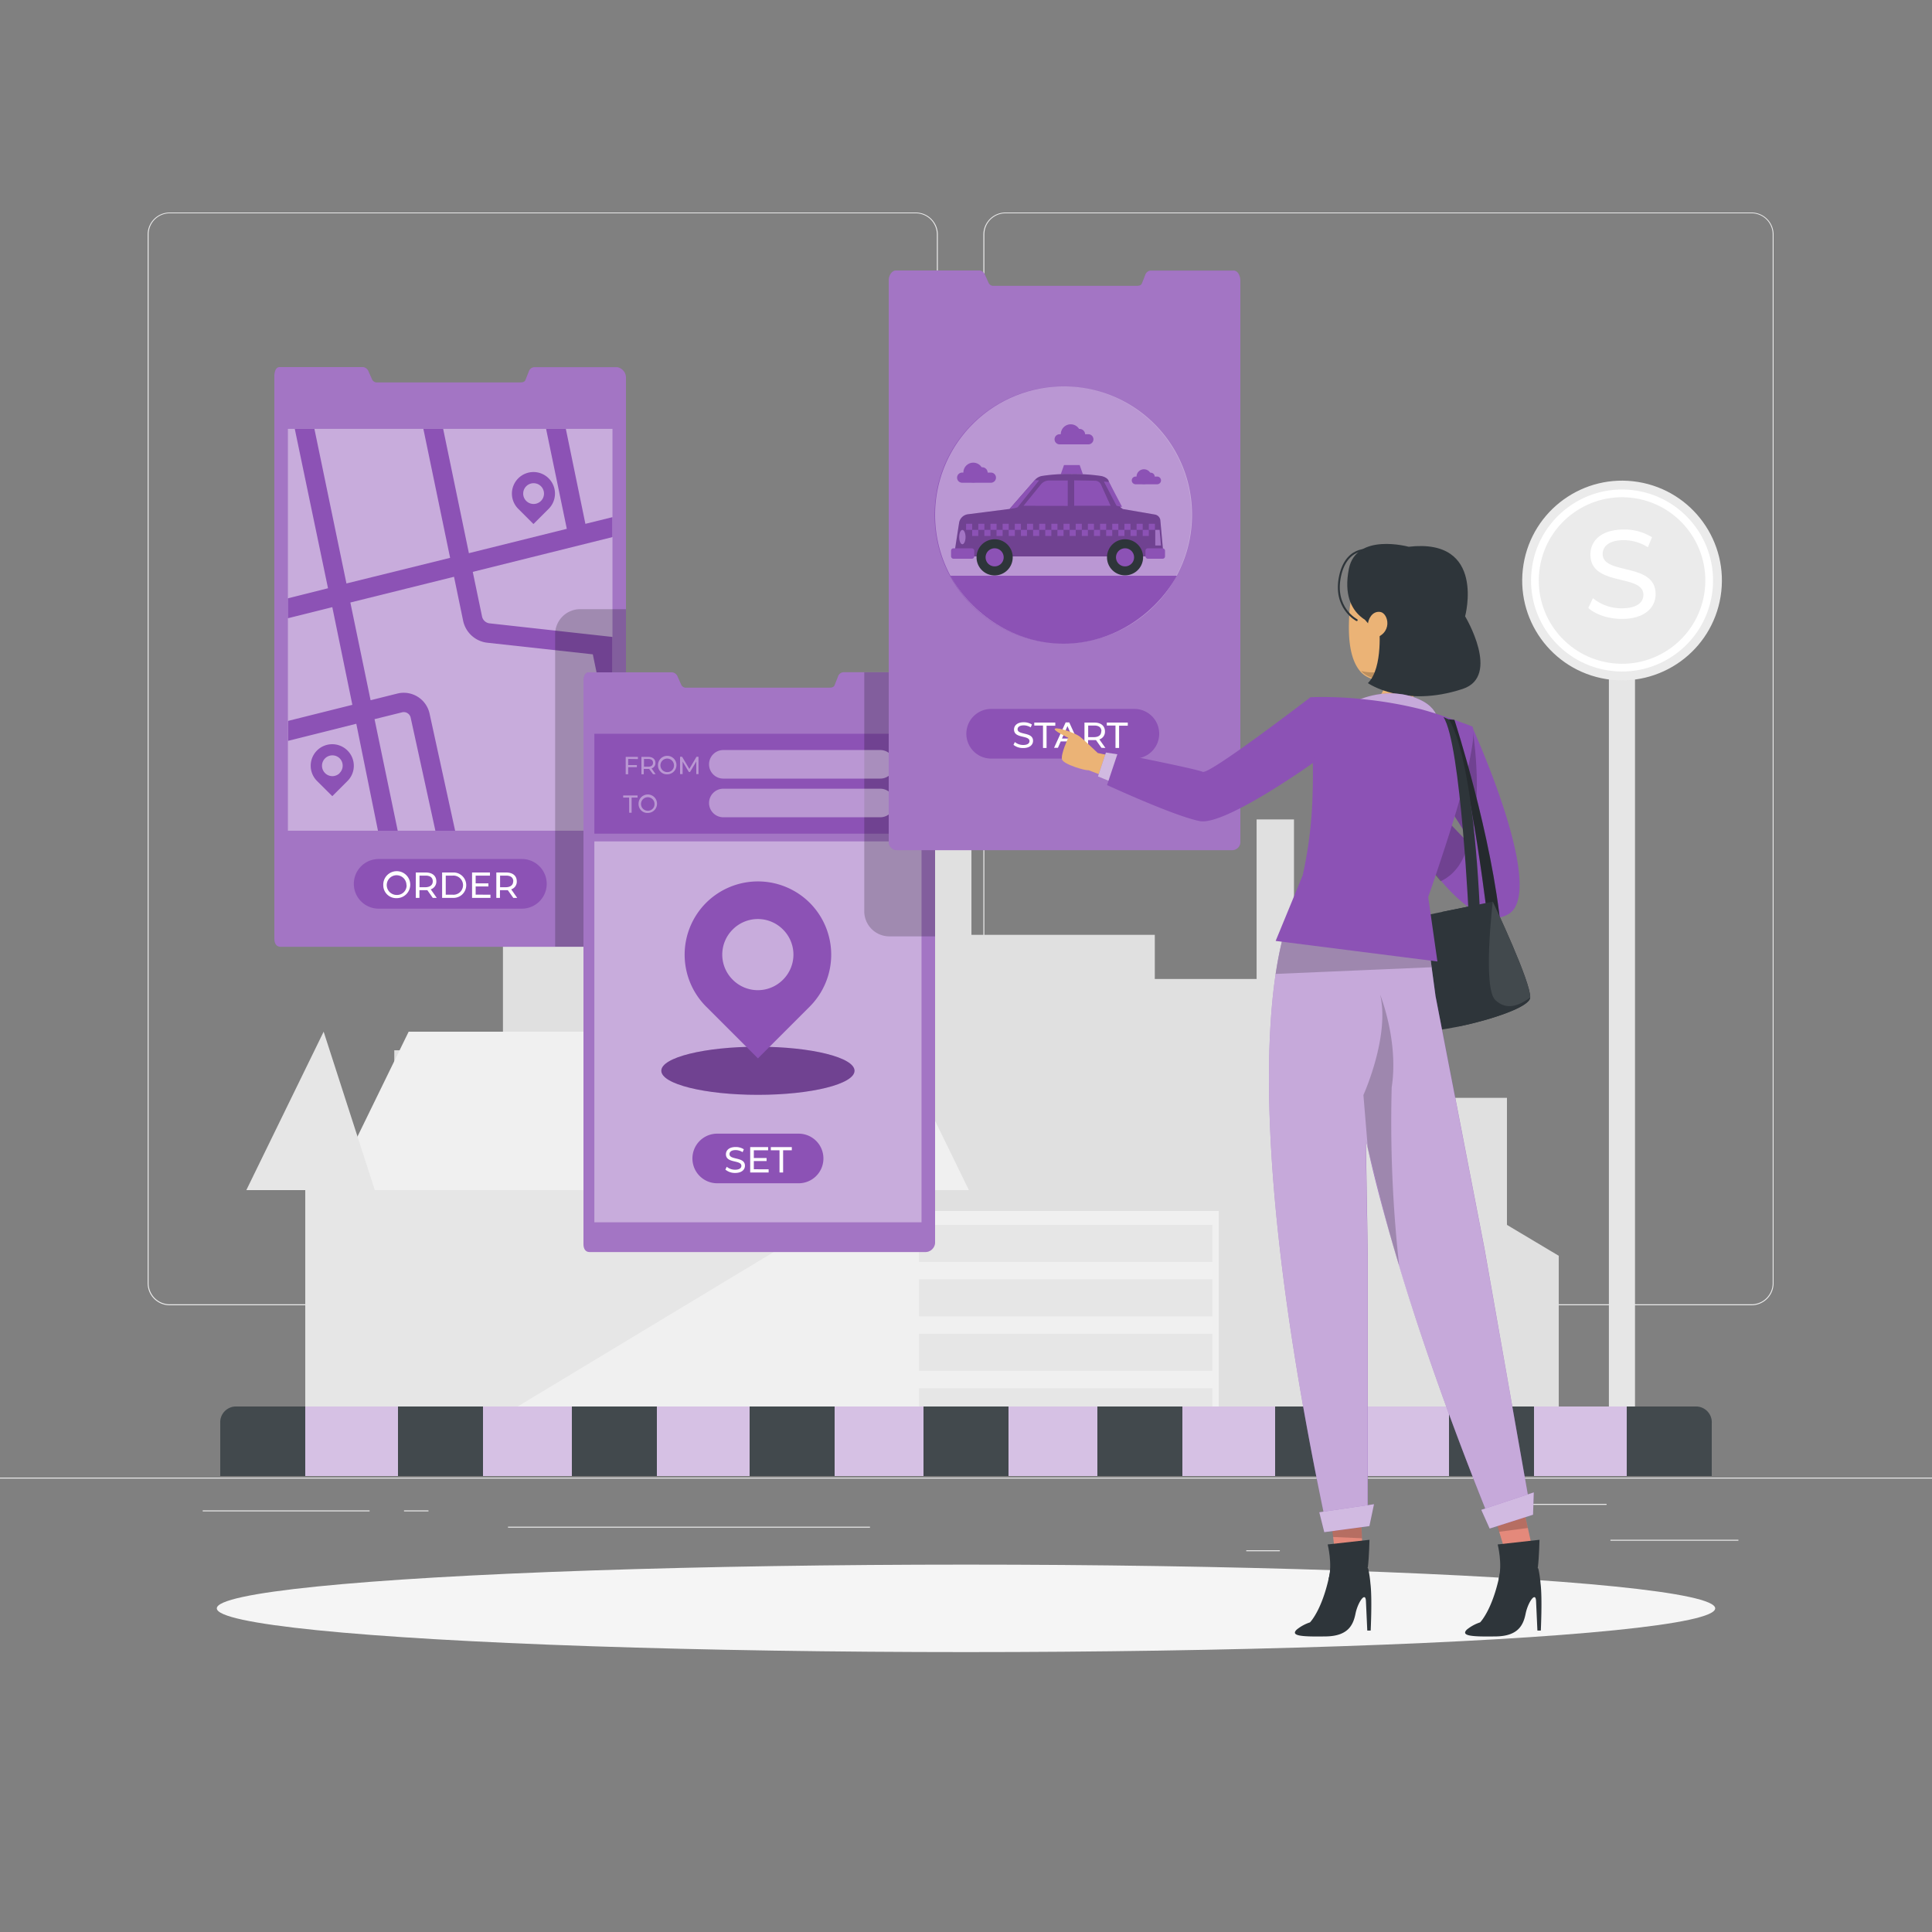 <svg xmlns="http://www.w3.org/2000/svg" viewBox="0 0 500 500"><rect x="0" y="0" width="500" height="500" fill="#808080" stroke="none"/><g id="freepik--background-complete--inject-2"><rect y="382.4" width="500" height="0.25" style="fill:#ebebeb"></rect><rect x="416.78" y="398.49" width="33.12" height="0.25" style="fill:#ebebeb"></rect><rect x="322.53" y="401.21" width="8.69" height="0.25" style="fill:#ebebeb"></rect><rect x="396.59" y="389.21" width="19.19" height="0.25" style="fill:#ebebeb"></rect><rect x="52.46" y="390.89" width="43.19" height="0.25" style="fill:#ebebeb"></rect><rect x="104.56" y="390.89" width="6.33" height="0.25" style="fill:#ebebeb"></rect><rect x="131.47" y="395.11" width="93.68" height="0.25" style="fill:#ebebeb"></rect><path d="M237,337.8H43.91a5.71,5.71,0,0,1-5.7-5.71V60.66A5.71,5.71,0,0,1,43.91,55H237a5.71,5.71,0,0,1,5.71,5.71V332.09A5.71,5.71,0,0,1,237,337.8ZM43.91,55.2a5.46,5.46,0,0,0-5.45,5.46V332.09a5.46,5.46,0,0,0,5.45,5.46H237a5.47,5.47,0,0,0,5.46-5.46V60.66A5.47,5.47,0,0,0,237,55.2Z" style="fill:#ebebeb"></path><path d="M453.31,337.8H260.21a5.72,5.72,0,0,1-5.71-5.71V60.66A5.72,5.72,0,0,1,260.21,55h193.1A5.71,5.71,0,0,1,459,60.66V332.09A5.71,5.71,0,0,1,453.31,337.8ZM260.21,55.2a5.47,5.47,0,0,0-5.46,5.46V332.09a5.47,5.47,0,0,0,5.46,5.46h193.1a5.47,5.47,0,0,0,5.46-5.46V60.66a5.47,5.47,0,0,0-5.46-5.46Z" style="fill:#ebebeb"></path><polygon points="390 317 390 284.12 334.88 284.12 334.88 212.07 325.21 212.07 325.21 253.36 298.86 253.36 298.86 241.94 251.41 241.94 251.41 202.4 242.62 202.4 242.62 154.08 235.59 154.08 235.59 201.52 218.9 201.52 218.9 271.81 187.27 271.81 187.27 201.52 130.16 201.52 130.16 271.81 102.04 271.81 102.04 366.71 403.41 366.71 403.41 325 390 317" style="fill:#e0e0e0"></polygon><polygon points="250.75 308 230.74 267 105.76 267 85.75 308 101 308 101 367 235 367 235 308 250.75 308" style="fill:#f0f0f0"></polygon><rect x="223" y="313.38" width="92.41" height="53.62" style="fill:#f0f0f0"></rect><rect x="237.85" y="317" width="75.91" height="9.58" style="fill:#e6e6e6"></rect><rect x="237.85" y="331.09" width="75.91" height="9.58" style="fill:#e6e6e6"></rect><rect x="237.85" y="345.18" width="75.91" height="9.58" style="fill:#e6e6e6"></rect><rect x="237.85" y="359.27" width="75.91" height="7.73" style="fill:#e6e6e6"></rect><polygon points="213 308 97 308 83.76 267 63.75 308 79 308 79 367 129 367 213 316.33 213 308" style="fill:#e6e6e6"></polygon><rect x="416.38" y="133.27" width="6.76" height="233.73" style="fill:#e6e6e6"></rect><circle cx="419.76" cy="150.23" r="25.84" transform="translate(204.24 540.5) rotate(-80.78)" style="fill:#ebebeb"></circle><path d="M411.05,157.34l1.2-2.53a11.64,11.64,0,0,0,7.46,2.62c3.92,0,5.6-1.52,5.6-3.49,0-5.52-13.71-2-13.71-10.44,0-3.49,2.72-6.46,8.66-6.46a13.37,13.37,0,0,1,7.28,2l-1.07,2.59a11.68,11.68,0,0,0-6.21-1.84c-3.84,0-5.49,1.61-5.49,3.58,0,5.53,13.7,2.07,13.7,10.38,0,3.46-2.78,6.43-8.76,6.43C416.26,160.18,412.86,159,411.05,157.34Z" style="fill:#fff"></path><circle cx="419.76" cy="150.23" r="22.55" transform="translate(204.24 540.5) rotate(-80.78)" style="fill:none;stroke:#fff;stroke-miterlimit:10;stroke-width:2px"></circle></g><g id="freepik--Shadow--inject-2"><ellipse id="freepik--path--inject-2" cx="250" cy="416.24" rx="193.89" ry="11.32" style="fill:#f5f5f5"></ellipse></g><g id="freepik--Street--inject-2"><path d="M443,368.3V382H57V368.3a4.08,4.08,0,0,1,4-4.3H439A4.08,4.08,0,0,1,443,368.3Z" style="fill:#2e353a"></path><rect x="79" y="364" width="24" height="18" style="fill:#8C52B5"></rect><rect x="125" y="364" width="23" height="18" style="fill:#8C52B5"></rect><rect x="170" y="364" width="24" height="18" style="fill:#8C52B5"></rect><rect x="216" y="364" width="23" height="18" style="fill:#8C52B5"></rect><rect x="261" y="364" width="23" height="18" style="fill:#8C52B5"></rect><rect x="306" y="364" width="24" height="18" style="fill:#8C52B5"></rect><rect x="352" y="364" width="23" height="18" style="fill:#8C52B5"></rect><rect x="397" y="364" width="24" height="18" style="fill:#8C52B5"></rect><g style="opacity:0.6;isolation:isolate"><rect x="79" y="364" width="24" height="18" style="fill:#fff"></rect><rect x="125" y="364" width="23" height="18" style="fill:#fff"></rect><rect x="170" y="364" width="24" height="18" style="fill:#fff"></rect><rect x="216" y="364" width="23" height="18" style="fill:#fff"></rect><rect x="261" y="364" width="23" height="18" style="fill:#fff"></rect><rect x="306" y="364" width="24" height="18" style="fill:#fff"></rect><rect x="352" y="364" width="23" height="18" style="fill:#fff"></rect><rect x="397" y="364" width="24" height="18" style="fill:#fff"></rect></g><path d="M443,368.3V382H57V368.3a4.08,4.08,0,0,1,4-4.3H439A4.08,4.08,0,0,1,443,368.3Z" style="fill:#fff;opacity:0.1;isolation:isolate"></path></g><g id="freepik--Screen3--inject-2"><path d="M162,97.64v145a2.54,2.54,0,0,1-2.6,2.39H72.67c-1.24,0-1.67-.95-1.67-2.19V97.44c0-1.07.29-2.44,1.36-2.44H94a1.76,1.76,0,0,1,1.4,1.19l.89,2a1.38,1.38,0,0,0,1.4.78h36.91c.62,0,1.17-.09,1.4-.66l.9-2.29a1.58,1.58,0,0,1,1.39-1H159.7A2.75,2.75,0,0,1,162,97.64Z" style="fill:#8C52B5"></path><path d="M162,97.64v145a2.54,2.54,0,0,1-2.6,2.39H72.67c-1.24,0-1.67-.95-1.67-2.19V97.44c0-1.07.29-2.44,1.36-2.44H94a1.76,1.76,0,0,1,1.4,1.19l.89,2a1.38,1.38,0,0,0,1.4.78h36.91c.62,0,1.17-.09,1.4-.66l.9-2.29a1.58,1.58,0,0,1,1.39-1H159.7A2.75,2.75,0,0,1,162,97.64Z" style="fill:#fff;opacity:0.2"></path><rect x="74.51" y="110.99" width="84" height="104" style="fill:#fff;opacity:0.4;isolation:isolate"></rect><path d="M142,123.8h0a5.56,5.56,0,0,0-7.88,0h0a5.56,5.56,0,0,0,0,7.88l3.94,3.94,3.94-3.94A5.58,5.58,0,0,0,142,123.8Zm-2,5.84h0a2.7,2.7,0,0,1-3.81,0h0a2.69,2.69,0,0,1,0-3.8h0a2.7,2.7,0,0,1,3.81,0h0A2.69,2.69,0,0,1,140,129.64Z" style="fill:#8C52B5"></path><path d="M89.92,194.23h0a5.58,5.58,0,0,0-7.88,0h0a5.58,5.58,0,0,0,0,7.88L86,206.05l3.94-3.94A5.56,5.56,0,0,0,89.92,194.23Zm-2,5.84h0a2.67,2.67,0,0,1-3.8,0h0a2.69,2.69,0,0,1,0-3.8h0a2.69,2.69,0,0,1,3.8,0h0A2.69,2.69,0,0,1,87.88,200.07Z" style="fill:#8C52B5"></path><path d="M146.44,111h-5.11l5.36,25.86-25.34,6.3L114.69,111h-5.12l6.92,33.37L89.66,151l-8.29-40H76.29l8.6,41.24-10.38,2.6V160L86,157.13l5.19,25.28-16.64,4.16v5.16l17.66-4.42L97.82,215h5.11l-6-28.88,7.12-1.77a1.75,1.75,0,0,1,1.41.22,1.81,1.81,0,0,1,.82,1.16l6.4,29.27h5.11l-6.62-30.33a6.84,6.84,0,0,0-8.33-5.18l-6.93,1.73-5.24-25.29,26.83-6.66,2.35,11.34a7.22,7.22,0,0,0,6.3,5.73l27.27,3,5.08,24.5v-29l-31.8-3.52a2.25,2.25,0,0,1-1.95-1.78l-2.4-11.54,36.15-9v-5.16l-7,1.73Z" style="fill:#8C52B5"></path><path d="M135.05,235.16H98a6.43,6.43,0,0,1-6.43-6.42h0A6.43,6.43,0,0,1,98,222.31h37.07a6.43,6.43,0,0,1,6.42,6.43h0A6.43,6.43,0,0,1,135.05,235.16Z" style="fill:#8C52B5"></path><path d="M99.19,229.08a3.49,3.49,0,1,1,3.5,3.36A3.34,3.34,0,0,1,99.19,229.08Zm6,0a2.55,2.55,0,1,0-2.54,2.53A2.46,2.46,0,0,0,105.23,229.08Z" style="fill:#fff"></path><path d="M112,232.37l-1.41-2-.41,0h-1.63v2h-.94V225.8h2.57c1.7,0,2.74.86,2.74,2.29a2.08,2.08,0,0,1-1.45,2.07l1.56,2.21Zm0-4.28c0-.94-.63-1.48-1.83-1.48h-1.6v3h1.6C111.34,229.57,112,229,112,228.09Z" style="fill:#fff"></path><path d="M114.42,225.8h2.77a3.29,3.29,0,1,1,0,6.57h-2.77Zm2.71,5.75a2.48,2.48,0,1,0,0-4.94h-1.77v4.94Z" style="fill:#fff"></path><path d="M126.93,231.55v.82h-4.76V225.8h4.63v.81h-3.7v2h3.3v.8h-3.3v2.12Z" style="fill:#fff"></path><path d="M132.84,232.37l-1.42-2-.41,0h-1.62v2h-.94V225.8H131c1.71,0,2.74.86,2.74,2.29a2.07,2.07,0,0,1-1.44,2.07l1.55,2.21Zm0-4.28c0-.94-.63-1.48-1.83-1.48h-1.59v3H131C132.18,229.57,132.81,229,132.81,228.09Z" style="fill:#fff"></path><path d="M162,157.65v84.71a2.65,2.65,0,0,1-2.64,2.64H143.67V164.15a6.5,6.5,0,0,1,6.5-6.5Z" style="opacity:0.2;isolation:isolate"></path></g><g id="freepik--Screen2--inject-2"><path d="M242,176.64v145a2.55,2.55,0,0,1-2.61,2.39H152.66c-1.24,0-1.66-.95-1.66-2.19V176.44c0-1.07.27-2.44,1.35-2.44H174a1.76,1.76,0,0,1,1.4,1.19l.89,2a1.38,1.38,0,0,0,1.4.78h36.91c.61,0,1.17-.09,1.4-.66l.9-2.29a1.58,1.58,0,0,1,1.39-1.05h21.37A2.77,2.77,0,0,1,242,176.64Z" style="fill:#8C52B5"></path><path d="M242,176.64v145a2.55,2.55,0,0,1-2.61,2.39H152.66c-1.24,0-1.66-.95-1.66-2.19V176.44c0-1.07.27-2.44,1.35-2.44H174a1.76,1.76,0,0,1,1.4,1.19l.89,2a1.38,1.38,0,0,0,1.4.78h36.91c.61,0,1.17-.09,1.4-.66l.9-2.29a1.58,1.58,0,0,1,1.39-1.05h21.37A2.77,2.77,0,0,1,242,176.64Z" style="fill:#fff;opacity:0.2"></path><rect x="153.82" y="189.9" width="84.67" height="25.85" style="fill:#8C52B5"></rect><rect x="153.82" y="217.75" width="84.67" height="98.58" style="fill:#fff;opacity:0.4;isolation:isolate"></rect><g style="opacity:0.4;isolation:isolate"><path d="M162.57,196.41V198h2.25v.55h-2.25v1.82h-.64v-4.49h3.16v.56Z" style="fill:#fff"></path><path d="M169,200.34,168,199h-1.39v1.37H166v-4.49h1.75c1.16,0,1.87.59,1.87,1.56a1.41,1.41,0,0,1-1,1.42l1.06,1.51Zm0-2.93c0-.64-.43-1-1.25-1h-1.09v2h1.09C168.55,198.43,169,198.05,169,197.41Z" style="fill:#fff"></path><path d="M170.29,198.09a2.39,2.39,0,1,1,2.39,2.3A2.28,2.28,0,0,1,170.29,198.09Zm4.13,0a1.75,1.75,0,1,0-1.74,1.73A1.68,1.68,0,0,0,174.42,198.09Z" style="fill:#fff"></path><path d="M180.2,200.34v-3.27l-1.62,2.72h-.3l-1.62-2.7v3.25H176v-4.49h.53l1.87,3.15,1.85-3.15h.52v4.49Z" style="fill:#fff"></path></g><path d="M221.15,277.11c0,3.44-11.19,6.23-25,6.23s-25-2.79-25-6.23,11.19-6.22,25-6.22S221.15,273.67,221.15,277.11Z" style="fill:#8C52B5"></path><path d="M221.15,277.11c0,3.44-11.19,6.23-25,6.23s-25-2.79-25-6.23,11.19-6.22,25-6.22S221.15,273.67,221.15,277.11Z" style="opacity:0.2;isolation:isolate"></path><path d="M209.57,233.66h0a19,19,0,0,0-26.84,0h0a19,19,0,0,0,0,26.83l13.42,13.42,13.42-13.42A19,19,0,0,0,209.57,233.66Zm-6.94,19.89h0a9.16,9.16,0,0,1-13,0h0a9.15,9.15,0,0,1,0-13h0a9.16,9.16,0,0,1,13,0h0A9.15,9.15,0,0,1,202.63,253.55Z" style="fill:#8C52B5"></path><path d="M206.68,306.23H185.62a6.41,6.41,0,0,1-6.42-6.42h0a6.41,6.41,0,0,1,6.42-6.42h21.06a6.41,6.41,0,0,1,6.42,6.42h0A6.41,6.41,0,0,1,206.68,306.23Z" style="fill:#8C52B5"></path><path d="M187.73,302.69l.35-.73a3.36,3.36,0,0,0,2.16.76c1.14,0,1.63-.44,1.63-1,0-1.6-4-.59-4-3,0-1,.79-1.87,2.51-1.87a3.87,3.87,0,0,1,2.12.58l-.31.75a3.39,3.39,0,0,0-1.81-.54c-1.11,0-1.59.47-1.59,1.05,0,1.6,4,.6,4,3,0,1-.81,1.87-2.55,1.87A3.87,3.87,0,0,1,187.73,302.69Z" style="fill:#fff"></path><path d="M198.92,302.62v.82h-4.77v-6.57h4.64v.82h-3.7v2h3.3v.79h-3.3v2.12Z" style="fill:#fff"></path><path d="M201.74,297.69h-2.25v-.82h5.43v.82h-2.25v5.75h-.93Z" style="fill:#fff"></path><path d="M242,242.33V176.64a2.65,2.65,0,0,0-2.64-2.64H223.67v61.83a6.5,6.5,0,0,0,6.5,6.5Z" style="opacity:0.2;isolation:isolate"></path><g style="opacity:0.4;isolation:isolate"><path d="M162.82,206.41h-1.54v-.55H165v.55h-1.54v3.93h-.63Z" style="fill:#fff"></path><path d="M165.26,208.1a2.39,2.39,0,1,1,2.39,2.29A2.28,2.28,0,0,1,165.26,208.1Zm4.13,0a1.75,1.75,0,1,0-1.74,1.72A1.69,1.69,0,0,0,169.39,208.1Z" style="fill:#fff"></path></g><path d="M227.8,194.11H187.2a3.69,3.69,0,0,0-3.7,3.69h0a3.69,3.69,0,0,0,3.7,3.7h40.6a3.69,3.69,0,0,0,3.7-3.7h0A3.69,3.69,0,0,0,227.8,194.11Z" style="fill:#fff;opacity:0.4;isolation:isolate"></path><path d="M227.8,204.12H187.2a3.69,3.69,0,0,0-3.7,3.69h0a3.7,3.7,0,0,0,3.7,3.7h40.6a3.7,3.7,0,0,0,3.7-3.7h0A3.69,3.69,0,0,0,227.8,204.12Z" style="fill:#fff;opacity:0.4;isolation:isolate"></path></g><g id="freepik--Screen1--inject-2"><path d="M321,72.64v145a2.13,2.13,0,0,1-2.1,2.39H232.17a2.14,2.14,0,0,1-2.17-2.19V72.44c0-1.07.79-2.44,1.86-2.44h21.68a1.75,1.75,0,0,1,1.4,1.19l.9,2a1.37,1.37,0,0,0,1.39.78h36.92c.61,0,1.16-.09,1.39-.66l.9-2.29a1.59,1.59,0,0,1,1.4-1h21.37C320.39,70,321,71.45,321,72.64Z" style="fill:#8C52B5"></path><path d="M321,72.64v145a2.13,2.13,0,0,1-2.1,2.39H232.17a2.14,2.14,0,0,1-2.17-2.19V72.44c0-1.07.79-2.44,1.86-2.44h21.68a1.75,1.75,0,0,1,1.4,1.19l.9,2a1.37,1.37,0,0,0,1.39.78h36.92c.61,0,1.16-.09,1.39-.66l.9-2.29a1.59,1.59,0,0,1,1.4-1h21.37C320.39,70,321,71.45,321,72.64Z" style="fill:#fff;opacity:0.2"></path><circle cx="275.11" cy="133.25" r="33.25" style="fill:#8C52B5"></circle><path d="M308.5,133.25A33.25,33.25,0,1,1,275.25,100,33.19,33.19,0,0,1,308.5,133.25Z" style="fill:#fff;opacity:0.4;isolation:isolate"></path><polygon points="280.25 122.73 274.53 122.73 275.36 120.36 279.42 120.36 280.25 122.73" style="fill:#8C52B5"></polygon><path d="M301.14,144H246.87l1.34-8.67a2.66,2.66,0,0,1,2.3-2.24l10.78-1.38,6.51-7.46,0,0a3.24,3.24,0,0,1,1.85-1.07,43.26,43.26,0,0,1,7.68-.49,47.1,47.1,0,0,1,7.52.48c1,.15,2.13.75,2.13,1.63h0s.07.07.08.1l3,6.33-.08.09h0l.63.42,8.25,1.42a1.7,1.7,0,0,1,1.43,1.45Z" style="fill:#8C52B5"></path><path d="M301.14,144H246.87l1.34-8.67a2.66,2.66,0,0,1,2.3-2.24l10.78-1.38,6.51-7.46,0,0a3.24,3.24,0,0,1,1.85-1.07,43.26,43.26,0,0,1,7.68-.49,47.1,47.1,0,0,1,7.52.48c1,.15,2.13.75,2.13,1.63h0s.07.07.08.1l3,6.33-.08.09h0l.63.42,8.25,1.42a1.7,1.7,0,0,1,1.43,1.45Z" style="opacity:0.2;isolation:isolate"></path><path d="M262.09,144.24a4.68,4.68,0,1,1-4.67-4.68A4.67,4.67,0,0,1,262.09,144.24Z" style="fill:#2e353a"></path><path d="M259.75,144.24a2.34,2.34,0,1,1-2.33-2.34A2.33,2.33,0,0,1,259.75,144.24Z" style="fill:#8C52B5"></path><path d="M295.83,144.24a4.67,4.67,0,1,1-4.67-4.68A4.67,4.67,0,0,1,295.83,144.24Z" style="fill:#2e353a"></path><path d="M293.5,144.24a2.34,2.34,0,1,1-2.34-2.34A2.33,2.33,0,0,1,293.5,144.24Z" style="fill:#8C52B5"></path><rect x="246.13" y="141.9" width="6.01" height="2.7" rx="0.6" style="fill:#8C52B5"></rect><rect x="296.44" y="141.9" width="5.07" height="2.7" rx="0.6" style="fill:#8C52B5"></rect><path d="M249.88,139c0,1-.37,1.85-.82,1.85s-.82-.83-.82-1.85.36-1.85.82-1.85S249.88,138,249.88,139Z" style="fill:#8C52B5"></path><polygon points="300.45 141.17 298.98 141.17 298.98 137.13 300.11 137.13 300.45 141.17" style="fill:#8C52B5"></polygon><rect x="250.02" y="135.55" width="1.58" height="1.58" style="fill:#8C52B5"></rect><rect x="251.6" y="137.13" width="1.58" height="1.58" style="fill:#8C52B5"></rect><rect x="253.18" y="135.55" width="1.58" height="1.58" style="fill:#8C52B5"></rect><rect x="254.75" y="137.13" width="1.58" height="1.58" style="fill:#8C52B5"></rect><rect x="256.33" y="135.55" width="1.58" height="1.58" style="fill:#8C52B5"></rect><rect x="257.9" y="137.13" width="1.58" height="1.58" style="fill:#8C52B5"></rect><rect x="259.48" y="135.55" width="1.58" height="1.58" style="fill:#8C52B5"></rect><rect x="261.06" y="137.13" width="1.58" height="1.58" style="fill:#8C52B5"></rect><rect x="262.63" y="135.55" width="1.58" height="1.58" style="fill:#8C52B5"></rect><rect x="264.21" y="137.13" width="1.58" height="1.58" style="fill:#8C52B5"></rect><rect x="265.78" y="135.55" width="1.58" height="1.58" style="fill:#8C52B5"></rect><rect x="267.36" y="137.13" width="1.58" height="1.58" style="fill:#8C52B5"></rect><rect x="268.94" y="135.55" width="1.58" height="1.58" style="fill:#8C52B5"></rect><rect x="270.51" y="137.13" width="1.58" height="1.58" style="fill:#8C52B5"></rect><rect x="272.09" y="135.55" width="1.58" height="1.58" style="fill:#8C52B5"></rect><rect x="273.66" y="137.13" width="1.58" height="1.58" style="fill:#8C52B5"></rect><rect x="275.24" y="135.55" width="1.58" height="1.58" style="fill:#8C52B5"></rect><rect x="276.82" y="137.13" width="1.58" height="1.58" style="fill:#8C52B5"></rect><rect x="278.39" y="135.55" width="1.58" height="1.58" style="fill:#8C52B5"></rect><rect x="279.97" y="137.13" width="1.58" height="1.58" style="fill:#8C52B5"></rect><rect x="281.54" y="135.55" width="1.58" height="1.58" style="fill:#8C52B5"></rect><rect x="283.12" y="137.13" width="1.58" height="1.58" style="fill:#8C52B5"></rect><rect x="284.7" y="135.55" width="1.58" height="1.58" style="fill:#8C52B5"></rect><rect x="286.27" y="137.13" width="1.58" height="1.58" style="fill:#8C52B5"></rect><rect x="287.85" y="135.55" width="1.58" height="1.58" style="fill:#8C52B5"></rect><rect x="289.42" y="137.13" width="1.58" height="1.58" style="fill:#8C52B5"></rect><rect x="291" y="135.55" width="1.58" height="1.58" style="fill:#8C52B5"></rect><rect x="292.58" y="137.13" width="1.58" height="1.58" style="fill:#8C52B5"></rect><rect x="294.15" y="135.55" width="1.58" height="1.58" style="fill:#8C52B5"></rect><rect x="295.73" y="137.13" width="1.58" height="1.58" style="fill:#8C52B5"></rect><rect x="297.31" y="135.55" width="1.58" height="1.58" style="fill:#8C52B5"></rect><path d="M278,130.89v-6.58l5.42.1a1.69,1.69,0,0,1,1.52,1l2.47,5.48Z" style="fill:#8C52B5"></path><path d="M264.89,130.89l4.51-5.54a2.77,2.77,0,0,1,2.17-1h4.76v6.58Z" style="fill:#8C52B5"></path><path d="M268.93,124.31l-5.51,6.9s0,.23-2.13.51l6.51-7.47,0,0Z" style="fill:#8C52B5"></path><path d="M290.41,131.21l-1.45-.32-3.28-6.26a8.42,8.42,0,0,1,1.32.15h0s.07.07.08.1Z" style="fill:#8C52B5"></path><path d="M249.88,139c0,1-.37,1.85-.82,1.85s-.82-.83-.82-1.85.36-1.85.82-1.85S249.88,138,249.88,139Z" style="fill:#fff;opacity:0.2"></path><polygon points="300.45 141.17 298.98 141.17 298.98 137.13 300.11 137.13 300.45 141.17" style="fill:#fff;opacity:0.2"></polygon><path d="M304.59,149c-5.6,10-16.64,17.59-29.34,17.59S251.51,159,245.91,149Z" style="fill:#8C52B5"></path><path d="M281.67,115h-7.44a1.31,1.31,0,0,1-1.31-1.31h0a1.31,1.31,0,0,1,1.31-1.31h7.44a1.31,1.31,0,0,1,1.31,1.31h0A1.31,1.31,0,0,1,281.67,115Z" style="fill:#8C52B5"></path><path d="M279.67,112.38a2.57,2.57,0,1,1-2.57-2.57A2.57,2.57,0,0,1,279.67,112.38Z" style="fill:#8C52B5"></path><circle cx="279.4" cy="112.43" r="1.43" style="fill:#8C52B5"></circle><path d="M299.47,125.33H293.9a1,1,0,0,1-1-1h0a1,1,0,0,1,1-1h5.57a1,1,0,0,1,1,1h0A1,1,0,0,1,299.47,125.33Z" style="fill:#8C52B5"></path><circle cx="296.05" cy="123.36" r="1.92" style="fill:#8C52B5"></circle><circle cx="297.77" cy="123.4" r="1.07" style="fill:#8C52B5"></circle><path d="M256.45,124.93H249a1.31,1.31,0,0,1-1.31-1.31h0A1.32,1.32,0,0,1,249,122.3h7.45a1.32,1.32,0,0,1,1.31,1.32h0A1.31,1.31,0,0,1,256.45,124.93Z" style="fill:#8C52B5"></path><circle cx="251.88" cy="122.3" r="2.57" style="fill:#8C52B5"></circle><circle cx="254.18" cy="122.35" r="1.43" style="fill:#8C52B5"></circle><path d="M293.58,196.32H256.51a6.42,6.42,0,0,1-6.42-6.42h0a6.42,6.42,0,0,1,6.42-6.43h37.07A6.42,6.42,0,0,1,300,189.9h0A6.42,6.42,0,0,1,293.58,196.32Z" style="fill:#8C52B5"></path><path d="M262.29,192.77l.35-.73a3.39,3.39,0,0,0,2.17.76c1.13,0,1.62-.44,1.62-1,0-1.61-4-.59-4-3,0-1,.79-1.88,2.52-1.88a3.94,3.94,0,0,1,2.11.58l-.31.75a3.46,3.46,0,0,0-1.8-.53c-1.12,0-1.6.47-1.6,1,0,1.61,4,.6,4,3,0,1-.81,1.87-2.54,1.87A3.9,3.9,0,0,1,262.29,192.77Z" style="fill:#fff"></path><path d="M269.93,187.77h-2.26V187h5.44v.81h-2.26v5.76h-.92Z" style="fill:#fff"></path><path d="M278,191.88h-3.49l-.72,1.65h-1l3-6.57h.93l3,6.57h-1Zm-.33-.75-1.41-3.22-1.42,3.22Z" style="fill:#fff"></path><path d="M285.05,193.53l-1.41-2-.42,0H281.6v2h-.94V187h2.56c1.71,0,2.74.86,2.74,2.29a2.07,2.07,0,0,1-1.44,2.07l1.56,2.21Zm0-4.28c0-.94-.63-1.48-1.83-1.48h-1.6v3h1.6C284.4,190.73,285,190.18,285,189.25Z" style="fill:#fff"></path><path d="M288.69,187.77h-2.25V187h5.43v.81h-2.25v5.76h-.93Z" style="fill:#fff"></path></g><g id="freepik--Character--inject-2"><path d="M396,258.17c-.19,4-26.71,10.33-30.12,8.33s0-29,0-29l20.43-4.17v0C386.69,234.1,396.21,254.24,396,258.17Z" style="fill:#2e353a"></path><path d="M390.5,236.5c-5.42,3.4-12.35-2.47-17.47-8.43a82.44,82.44,0,0,1-7.13-9.74l5.92-8.76,8.18,8.57h0l1.5,1.31-1-1.8-6.34-10L380.94,188l0,0S400.33,230.33,390.5,236.5Z" style="fill:#8C52B5"></path><path d="M371.82,209.57l8.18,8.57h0c-1,4.53-3.45,8.24-7.18,9.92a82.44,82.44,0,0,1-7.13-9.74Z" style="opacity:0.2;isolation:isolate"></path><path d="M380.56,217.66l-6.39-10L381,188v0S384,205.52,380.56,217.66Z" style="opacity:0.2;isolation:isolate"></path><path d="M293.78,196.88l-9.68-2s-3.38-3.25-4.6-4.22-5.7-2.5-6.46-2.09,3.42,2.36,3.42,2.36-2,4.3-1.61,5.61,6.3,3,6.84,2.78l9.78,3.74Z" style="fill:#ebb376"></path><polygon points="290.75 195.44 286.21 194.76 284.15 200.94 287.94 202.5 290.75 195.44" style="fill:#8C52B5"></polygon><polygon points="290.75 195.44 286.21 194.76 284.15 200.94 287.94 202.5 290.75 195.44" style="fill:#fff;opacity:0.6;isolation:isolate"></polygon><polygon points="397.33 404.15 390.67 405.32 387.94 396.24 385.45 387.9 393.13 385.22 395.36 395.24 397.33 404.15" style="fill:#e4897b"></polygon><polygon points="395.39 395.44 387.97 396.42 385.46 388 393.13 385.27 395.39 395.44" style="opacity:0.2;isolation:isolate"></polygon><polygon points="352.86 407 346.1 407 344.99 397.58 343.98 388.94 352.01 387.63 352.47 397.89 352.86 407" style="fill:#e4897b"></polygon><polygon points="352.47 398.1 344.99 397.77 343.98 389.03 352.01 387.68 352.47 398.1" style="opacity:0.2;isolation:isolate"></polygon><path d="M396,390.16l-10.95,1.93c-11.05-27.53-18.91-50.51-24.46-69.58-3-10.29-5.32-19.44-7.11-27.56l.5,30V393H342.88C315.83,264,335,234.52,335,234.52L367.36,229a146.33,146.33,0,0,1,2.71,18.11l1.46,10.7,12.65,65.32Z" style="fill:#8C52B5"></path><g style="opacity:0.5;isolation:isolate"><path d="M396,390.16l-10.95,1.93c-10.09-25.15-17.53-46.5-23-64.54l-1.5-5c-2.71-9.34-4.6-17.74-6.6-25.28v0a10.54,10.54,0,0,0-.51-2.26l.51,30V393H342.88c-16.52-78.79-15.8-120.45-12.74-140.95,2-13.07,4.86-17.53,4.86-17.53L367.36,229a146.33,146.33,0,0,1,2.71,18.11l.44,3.22,1,7.48,12.65,65.32Z" style="fill:#fff"></path></g><polygon points="383.35 390.74 396.94 386.23 396.75 392.01 385.52 395.59 383.35 390.74" style="fill:#8C52B5"></polygon><polygon points="383.35 390.74 396.94 386.23 396.75 392.01 385.52 395.59 383.35 390.74" style="fill:#fff;opacity:0.6;isolation:isolate"></polygon><polygon points="341.43 391.37 355.59 389.29 354.4 394.95 342.72 396.52 341.43 391.37" style="fill:#8C52B5"></polygon><polygon points="341.43 391.37 355.59 389.29 354.4 394.95 342.72 396.52 341.43 391.37" style="fill:#fff;opacity:0.6;isolation:isolate"></polygon><path d="M362.1,327.55l-1.5-5c-2.71-9.34-4.6-17.74-6.6-25.28v0l-1.15-13.88s6.91-15.25,4.32-26c.24.61,4.81,12.3,3,24A339,339,0,0,0,362.1,327.55Z" style="opacity:0.2;isolation:isolate"></path><path d="M370.51,250.32l-40.37,1.73c2-13.07,4.86-17.53,4.86-17.53L367.36,229a146.33,146.33,0,0,1,2.71,18.11Z" style="opacity:0.2;isolation:isolate"></path><path d="M366.1,173.35a1.57,1.57,0,0,1-.26.19,11.92,11.92,0,0,1-4.18,2.05c-4.42,1-7.44.41-9.41-1.59h0c-2.76-3-3.45-8.31-3.06-14.73a24.07,24.07,0,0,1,1.4-7.48s0-.1,0-.12.07-.19.11-.27a8.75,8.75,0,0,1,6.43-5.34,17.77,17.77,0,0,1,3.79-.42C373.43,145.51,375.68,166.21,366.1,173.35Z" style="fill:#ebb376"></path><path d="M365.84,173.54a11.61,11.61,0,0,1-4.18,1.87c-4.42,1-7.44.27-9.41-1.76a12.46,12.46,0,0,0,7.93-.65C362,172.18,364,172.6,365.84,173.54Z" style="opacity:0.2;isolation:isolate"></path><path d="M367.11,184.83c.77,3.56-3.84,5-3.84,5-7.54-3.22-8.94-7.23-8.94-7.23,6.29-3.28,4.47-12.56,4.47-12.56l1.28.63,9,1.76s-2.49,4.78-2.82,5.87v0C364.54,184,367.11,184.83,367.11,184.83Z" style="fill:#ebb376"></path><path d="M350.57,151.7s-.68,8.77,7.62,12.54c0,0,3.57,9.1,8.82,9.23,7.16.18,13.47-10,11-20.39C374.78,139.63,354.4,138.53,350.57,151.7Z" style="fill:#2e353a"></path><path d="M364.56,141.5s-13.62-3.75-15.48,5.75c-2.58,13.18,7.84,14.59,7.84,14.59s1.13,11-2.91,14.95c0,0,9.32,6.53,24.54,1.5,9.95-3.29.62-18.79.62-18.79S384.67,139.17,364.56,141.5Z" style="fill:#2e353a"></path><path d="M354,161.72c0-1.37,1.1-3.67,3.22-3.35s3.42,5.74-2,6.95C354.45,165.5,354,164.57,354,161.72Z" style="fill:#ebb376"></path><path d="M355.4,142.39s-6.73-1.72-8.57,6.61,4.29,11.48,4.29,11.48" style="fill:none;stroke:#2e353a;stroke-linecap:round;stroke-linejoin:round;stroke-width:0.5px"></path><path d="M350.56,181.6s7.29-3.93,15.28-1.18S372,188.5,372,188.5Z" style="fill:#8C52B5"></path><path d="M350.56,181.6s7.29-3.93,15.28-1.18S372,188.5,372,188.5Z" style="fill:#fff;opacity:0.5;isolation:isolate"></path><path d="M381,188s-6.91-2.71-13.1-4.41A104.33,104.33,0,0,0,353.2,181a97.31,97.31,0,0,0-14.08-.56c.14,2.26.23,4.4.32,6.41.12,2.65.2,5.11.26,7.39.11,4.28.1,7.94,0,11.2a109.64,109.64,0,0,1-2.56,21.07l-7,17L372,248.83l-2.38-16.67h0c7-20.22,9.92-30.87,11-36.91C381.92,188.52,381,188,381,188Z" style="fill:#8C52B5"></path><path d="M339.12,180.47a23.16,23.16,0,0,1,.64,17S317,213.75,310.5,212.5s-24-9.33-24-9.33l2.75-8.21s20.25,4,22,4.79S339.12,180.47,339.12,180.47Z" style="fill:#8C52B5"></path><path d="M376.4,186.3s9.77,29.89,12.1,54.63l-3.19-.41s-4.55-40.65-10.4-54.37Z" style="fill:#2e353a"></path><path d="M376.4,186.3s9.77,29.89,12.1,54.63l-3.19-.41s-4.55-40.65-10.4-54.37Z" style="opacity:0.2;isolation:isolate"></path><path d="M386.34,233.35v0L373.17,236l4.33,29.65c8.49-1.75,18.4-5.06,18.52-7.5C396.21,254.24,386.69,234.1,386.34,233.35Z" style="fill:#2e353a"></path><path d="M396,258.17c-2,1.43-5.66,3.83-9,.66s-.67-25.5-.67-25.5v0C386.69,234.1,396.21,254.24,396,258.17Z" style="fill:#fff;opacity:0.1;isolation:isolate"></path><path d="M380.21,239s-2.09-46.61-6.65-53.43l1.35.58s6.41,7.35,8.23,52.85Z" style="fill:#2e353a"></path><path d="M335.6,421.73a10.84,10.84,0,0,1,3.42-1.86h0s3.72-3.69,5.51-14.8l4.87-1.26a4.15,4.15,0,0,1,4.43,1.72,2.7,2.7,0,0,1,.31.64,29.61,29.61,0,0,1,.52,3.61c.49,3.77.07,12.21.07,12.21h-.88l-.35-7.66c-.13-2.6-2.12.44-2.69,3.25s-1.78,5.77-7.48,5.92C336.68,423.62,333.92,423.36,335.6,421.73Z" style="fill:#2e353a"></path><path d="M354,405.62c.32-2.6.42-7.12.42-7.12l-10.82,1.2s1.31,5.14.23,9C349.28,407.27,354,405.62,354,405.62Z" style="fill:#2e353a"></path><path d="M379.63,421.73a10.73,10.73,0,0,1,3.42-1.86h0s3.72-3.69,5.51-14.8l4.87-1.26a4.15,4.15,0,0,1,4.43,1.72,2.7,2.7,0,0,1,.31.64,29.61,29.61,0,0,1,.52,3.61c.49,3.77.07,12.21.07,12.21h-.88l-.35-7.66c-.13-2.6-2.12.44-2.69,3.25s-1.78,5.77-7.48,5.92C380.71,423.62,378,423.36,379.63,421.73Z" style="fill:#2e353a"></path><path d="M398,405.62c.32-2.6.42-7.12.42-7.12l-10.82,1.2s1.31,5.14.23,9C393.31,407.27,398,405.62,398,405.62Z" style="fill:#2e353a"></path></g></svg>